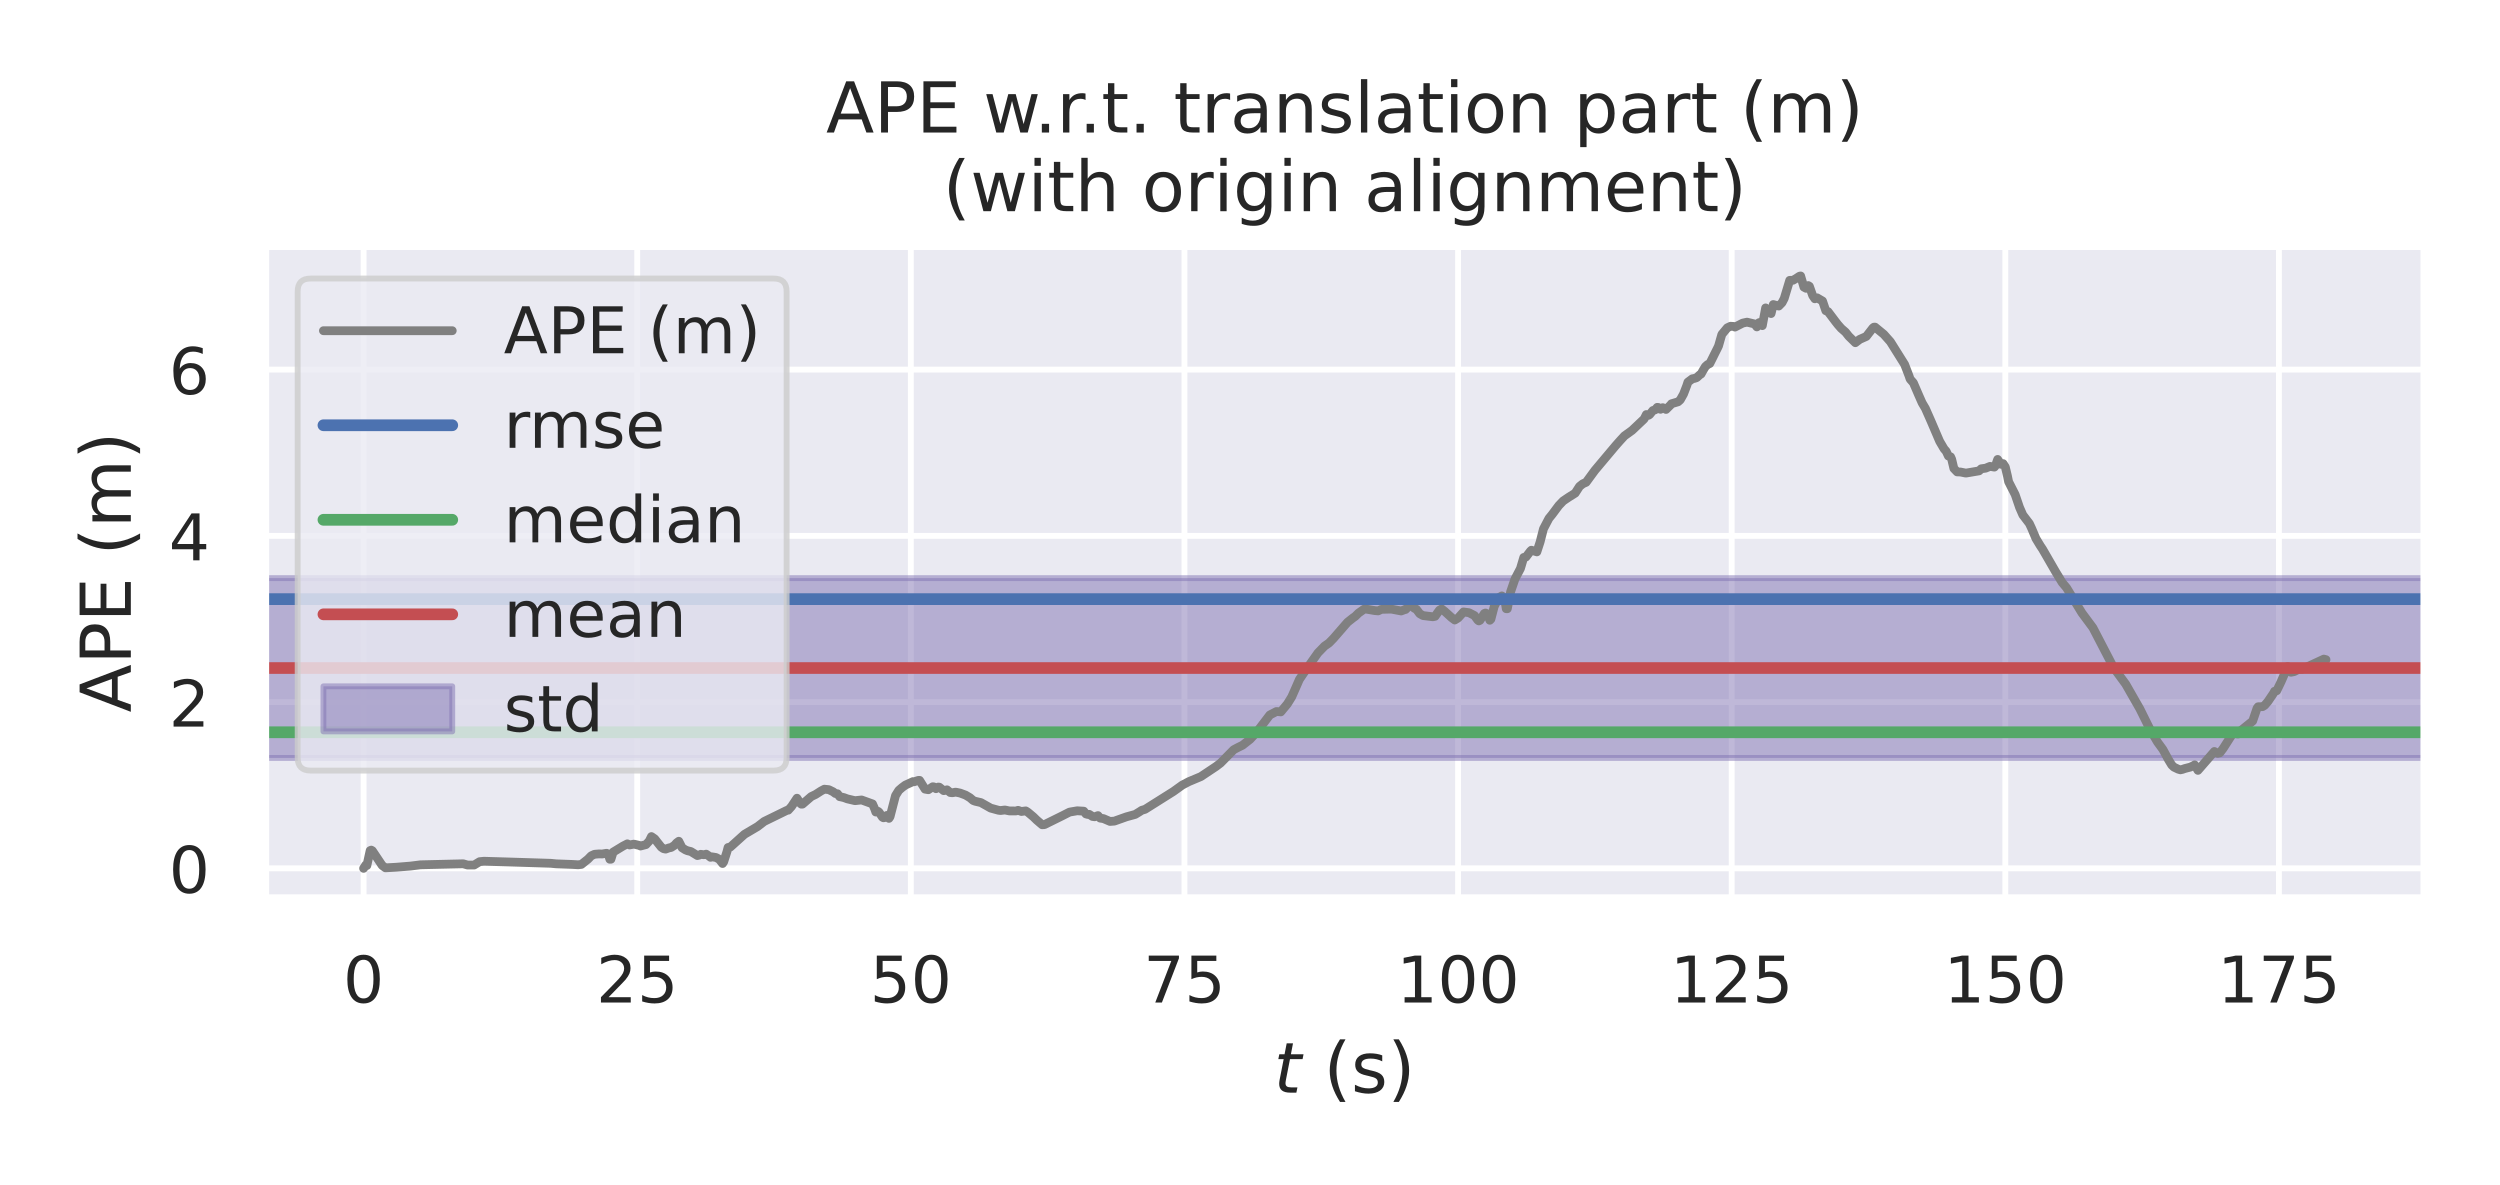 <?xml version="1.0" encoding="utf-8" standalone="no"?>
<!DOCTYPE svg PUBLIC "-//W3C//DTD SVG 1.1//EN"
  "http://www.w3.org/Graphics/SVG/1.1/DTD/svg11.dtd">
<!-- Created with matplotlib (https://matplotlib.org/) -->
<svg height="202.32pt" version="1.1" viewBox="0 0 426.96 202.32" width="426.96pt" xmlns="http://www.w3.org/2000/svg" xmlns:xlink="http://www.w3.org/1999/xlink">
 <defs>
  <style type="text/css">*{stroke-linecap:butt;stroke-linejoin:round;}</style>
 </defs>
 <g id="figure_1">
  <g id="patch_1">
   <path d="M 0 202.32 
L 426.96 202.32 
L 426.96 0 
L 0 0 
z
" style="fill:#ffffff;"/>
  </g>
  <g id="axes_1">
   <g id="patch_2">
    <path d="M 45.337 153.36 
L 414 153.36 
L 414 42.072 
L 45.337 42.072 
z
" style="fill:#eaeaf2;"/>
   </g>
   <g id="matplotlib.axis_1">
    <g id="xtick_1">
     <g id="line2d_1">
      <path clip-path="url(#p7a4cbc68d7)" d="M 62.095 153.36 
L 62.095 42.072 
" style="fill:none;stroke:#ffffff;stroke-linecap:round;"/>
     </g>
     <g id="text_1">
      <!-- 0 -->
      <g style="fill:#262626;" transform="translate(58.596 171.218)scale(0.11 -0.11)">
       <defs>
        <path d="M 31.781 66.406 
Q 24.172 66.406 20.328 58.906 
Q 16.5 51.422 16.5 36.375 
Q 16.5 21.391 20.328 13.891 
Q 24.172 6.391 31.781 6.391 
Q 39.453 6.391 43.281 13.891 
Q 47.125 21.391 47.125 36.375 
Q 47.125 51.422 43.281 58.906 
Q 39.453 66.406 31.781 66.406 
z
M 31.781 74.219 
Q 44.047 74.219 50.516 64.516 
Q 56.984 54.828 56.984 36.375 
Q 56.984 17.969 50.516 8.266 
Q 44.047 -1.422 31.781 -1.422 
Q 19.531 -1.422 13.062 8.266 
Q 6.594 17.969 6.594 36.375 
Q 6.594 54.828 13.062 64.516 
Q 19.531 74.219 31.781 74.219 
z
" id="DejaVuSans-48"/>
       </defs>
       <use xlink:href="#DejaVuSans-48"/>
      </g>
     </g>
    </g>
    <g id="xtick_2">
     <g id="line2d_2">
      <path clip-path="url(#p7a4cbc68d7)" d="M 108.825 153.36 
L 108.825 42.072 
" style="fill:none;stroke:#ffffff;stroke-linecap:round;"/>
     </g>
     <g id="text_2">
      <!-- 25 -->
      <g style="fill:#262626;" transform="translate(101.826 171.218)scale(0.11 -0.11)">
       <defs>
        <path d="M 19.188 8.297 
L 53.609 8.297 
L 53.609 0 
L 7.328 0 
L 7.328 8.297 
Q 12.938 14.109 22.625 23.891 
Q 32.328 33.688 34.812 36.531 
Q 39.547 41.844 41.422 45.531 
Q 43.312 49.219 43.312 52.781 
Q 43.312 58.594 39.234 62.25 
Q 35.156 65.922 28.609 65.922 
Q 23.969 65.922 18.812 64.312 
Q 13.672 62.703 7.812 59.422 
L 7.812 69.391 
Q 13.766 71.781 18.938 73 
Q 24.125 74.219 28.422 74.219 
Q 39.75 74.219 46.484 68.547 
Q 53.219 62.891 53.219 53.422 
Q 53.219 48.922 51.531 44.891 
Q 49.859 40.875 45.406 35.406 
Q 44.188 33.984 37.641 27.219 
Q 31.109 20.453 19.188 8.297 
z
" id="DejaVuSans-50"/>
        <path d="M 10.797 72.906 
L 49.516 72.906 
L 49.516 64.594 
L 19.828 64.594 
L 19.828 46.734 
Q 21.969 47.469 24.109 47.828 
Q 26.266 48.188 28.422 48.188 
Q 40.625 48.188 47.75 41.5 
Q 54.891 34.812 54.891 23.391 
Q 54.891 11.625 47.562 5.094 
Q 40.234 -1.422 26.906 -1.422 
Q 22.312 -1.422 17.547 -0.641 
Q 12.797 0.141 7.719 1.703 
L 7.719 11.625 
Q 12.109 9.234 16.797 8.062 
Q 21.484 6.891 26.703 6.891 
Q 35.156 6.891 40.078 11.328 
Q 45.016 15.766 45.016 23.391 
Q 45.016 31 40.078 35.438 
Q 35.156 39.891 26.703 39.891 
Q 22.75 39.891 18.812 39.016 
Q 14.891 38.141 10.797 36.281 
z
" id="DejaVuSans-53"/>
       </defs>
       <use xlink:href="#DejaVuSans-50"/>
       <use x="63.623" xlink:href="#DejaVuSans-53"/>
      </g>
     </g>
    </g>
    <g id="xtick_3">
     <g id="line2d_3">
      <path clip-path="url(#p7a4cbc68d7)" d="M 155.555 153.36 
L 155.555 42.072 
" style="fill:none;stroke:#ffffff;stroke-linecap:round;"/>
     </g>
     <g id="text_3">
      <!-- 50 -->
      <g style="fill:#262626;" transform="translate(148.556 171.218)scale(0.11 -0.11)">
       <use xlink:href="#DejaVuSans-53"/>
       <use x="63.623" xlink:href="#DejaVuSans-48"/>
      </g>
     </g>
    </g>
    <g id="xtick_4">
     <g id="line2d_4">
      <path clip-path="url(#p7a4cbc68d7)" d="M 202.285 153.36 
L 202.285 42.072 
" style="fill:none;stroke:#ffffff;stroke-linecap:round;"/>
     </g>
     <g id="text_4">
      <!-- 75 -->
      <g style="fill:#262626;" transform="translate(195.286 171.218)scale(0.11 -0.11)">
       <defs>
        <path d="M 8.203 72.906 
L 55.078 72.906 
L 55.078 68.703 
L 28.609 0 
L 18.312 0 
L 43.219 64.594 
L 8.203 64.594 
z
" id="DejaVuSans-55"/>
       </defs>
       <use xlink:href="#DejaVuSans-55"/>
       <use x="63.623" xlink:href="#DejaVuSans-53"/>
      </g>
     </g>
    </g>
    <g id="xtick_5">
     <g id="line2d_5">
      <path clip-path="url(#p7a4cbc68d7)" d="M 249.015 153.36 
L 249.015 42.072 
" style="fill:none;stroke:#ffffff;stroke-linecap:round;"/>
     </g>
     <g id="text_5">
      <!-- 100 -->
      <g style="fill:#262626;" transform="translate(238.517 171.218)scale(0.11 -0.11)">
       <defs>
        <path d="M 12.406 8.297 
L 28.516 8.297 
L 28.516 63.922 
L 10.984 60.406 
L 10.984 69.391 
L 28.422 72.906 
L 38.281 72.906 
L 38.281 8.297 
L 54.391 8.297 
L 54.391 0 
L 12.406 0 
z
" id="DejaVuSans-49"/>
       </defs>
       <use xlink:href="#DejaVuSans-49"/>
       <use x="63.623" xlink:href="#DejaVuSans-48"/>
       <use x="127.246" xlink:href="#DejaVuSans-48"/>
      </g>
     </g>
    </g>
    <g id="xtick_6">
     <g id="line2d_6">
      <path clip-path="url(#p7a4cbc68d7)" d="M 295.745 153.36 
L 295.745 42.072 
" style="fill:none;stroke:#ffffff;stroke-linecap:round;"/>
     </g>
     <g id="text_6">
      <!-- 125 -->
      <g style="fill:#262626;" transform="translate(285.247 171.218)scale(0.11 -0.11)">
       <use xlink:href="#DejaVuSans-49"/>
       <use x="63.623" xlink:href="#DejaVuSans-50"/>
       <use x="127.246" xlink:href="#DejaVuSans-53"/>
      </g>
     </g>
    </g>
    <g id="xtick_7">
     <g id="line2d_7">
      <path clip-path="url(#p7a4cbc68d7)" d="M 342.475 153.36 
L 342.475 42.072 
" style="fill:none;stroke:#ffffff;stroke-linecap:round;"/>
     </g>
     <g id="text_7">
      <!-- 150 -->
      <g style="fill:#262626;" transform="translate(331.977 171.218)scale(0.11 -0.11)">
       <use xlink:href="#DejaVuSans-49"/>
       <use x="63.623" xlink:href="#DejaVuSans-53"/>
       <use x="127.246" xlink:href="#DejaVuSans-48"/>
      </g>
     </g>
    </g>
    <g id="xtick_8">
     <g id="line2d_8">
      <path clip-path="url(#p7a4cbc68d7)" d="M 389.205 153.36 
L 389.205 42.072 
" style="fill:none;stroke:#ffffff;stroke-linecap:round;"/>
     </g>
     <g id="text_8">
      <!-- 175 -->
      <g style="fill:#262626;" transform="translate(378.707 171.218)scale(0.11 -0.11)">
       <use xlink:href="#DejaVuSans-49"/>
       <use x="63.623" xlink:href="#DejaVuSans-55"/>
       <use x="127.246" xlink:href="#DejaVuSans-53"/>
      </g>
     </g>
    </g>
    <g id="text_9">
     <!-- $t$ (s) -->
     <g style="fill:#262626;" transform="translate(217.549 186.624)scale(0.12 -0.12)">
      <defs>
       <path d="M 42.281 54.688 
L 40.922 47.703 
L 23 47.703 
L 17.188 18.016 
Q 16.891 16.359 16.75 15.234 
Q 16.609 14.109 16.609 13.484 
Q 16.609 10.359 18.484 8.938 
Q 20.359 7.516 24.516 7.516 
L 33.594 7.516 
L 32.078 0 
L 23.484 0 
Q 15.484 0 11.547 3.125 
Q 7.625 6.25 7.625 12.594 
Q 7.625 13.719 7.766 15.062 
Q 7.906 16.406 8.203 18.016 
L 14.016 47.703 
L 6.391 47.703 
L 7.812 54.688 
L 15.281 54.688 
L 18.312 70.219 
L 27.297 70.219 
L 24.312 54.688 
z
" id="DejaVuSans-Oblique-116"/>
       <path id="DejaVuSans-32"/>
       <path d="M 31 75.875 
Q 24.469 64.656 21.281 53.656 
Q 18.109 42.672 18.109 31.391 
Q 18.109 20.125 21.312 9.062 
Q 24.516 -2 31 -13.188 
L 23.188 -13.188 
Q 15.875 -1.703 12.234 9.375 
Q 8.594 20.453 8.594 31.391 
Q 8.594 42.281 12.203 53.312 
Q 15.828 64.359 23.188 75.875 
z
" id="DejaVuSans-40"/>
       <path d="M 44.281 53.078 
L 44.281 44.578 
Q 40.484 46.531 36.375 47.5 
Q 32.281 48.484 27.875 48.484 
Q 21.188 48.484 17.844 46.438 
Q 14.5 44.391 14.5 40.281 
Q 14.5 37.156 16.891 35.375 
Q 19.281 33.594 26.516 31.984 
L 29.594 31.297 
Q 39.156 29.25 43.188 25.516 
Q 47.219 21.781 47.219 15.094 
Q 47.219 7.469 41.188 3.016 
Q 35.156 -1.422 24.609 -1.422 
Q 20.219 -1.422 15.453 -0.562 
Q 10.688 0.297 5.422 2 
L 5.422 11.281 
Q 10.406 8.688 15.234 7.391 
Q 20.062 6.109 24.812 6.109 
Q 31.156 6.109 34.562 8.281 
Q 37.984 10.453 37.984 14.406 
Q 37.984 18.062 35.516 20.016 
Q 33.062 21.969 24.703 23.781 
L 21.578 24.516 
Q 13.234 26.266 9.516 29.906 
Q 5.812 33.547 5.812 39.891 
Q 5.812 47.609 11.281 51.797 
Q 16.75 56 26.812 56 
Q 31.781 56 36.172 55.266 
Q 40.578 54.547 44.281 53.078 
z
" id="DejaVuSans-115"/>
       <path d="M 8.016 75.875 
L 15.828 75.875 
Q 23.141 64.359 26.781 53.312 
Q 30.422 42.281 30.422 31.391 
Q 30.422 20.453 26.781 9.375 
Q 23.141 -1.703 15.828 -13.188 
L 8.016 -13.188 
Q 14.5 -2 17.703 9.062 
Q 20.906 20.125 20.906 31.391 
Q 20.906 42.672 17.703 53.656 
Q 14.5 64.656 8.016 75.875 
z
" id="DejaVuSans-41"/>
      </defs>
      <use transform="translate(0 0.125)" xlink:href="#DejaVuSans-Oblique-116"/>
      <use transform="translate(39.209 0.125)" xlink:href="#DejaVuSans-32"/>
      <use transform="translate(70.996 0.125)" xlink:href="#DejaVuSans-40"/>
      <use transform="translate(110.01 0.125)" xlink:href="#DejaVuSans-115"/>
      <use transform="translate(162.109 0.125)" xlink:href="#DejaVuSans-41"/>
     </g>
    </g>
   </g>
   <g id="matplotlib.axis_2">
    <g id="ytick_1">
     <g id="line2d_9">
      <path clip-path="url(#p7a4cbc68d7)" d="M 45.337 148.301 
L 414 148.301 
" style="fill:none;stroke:#ffffff;stroke-linecap:round;"/>
     </g>
     <g id="text_10">
      <!-- 0 -->
      <g style="fill:#262626;" transform="translate(28.839 152.481)scale(0.11 -0.11)">
       <use xlink:href="#DejaVuSans-48"/>
      </g>
     </g>
    </g>
    <g id="ytick_2">
     <g id="line2d_10">
      <path clip-path="url(#p7a4cbc68d7)" d="M 45.337 119.91 
L 414 119.91 
" style="fill:none;stroke:#ffffff;stroke-linecap:round;"/>
     </g>
     <g id="text_11">
      <!-- 2 -->
      <g style="fill:#262626;" transform="translate(28.839 124.089)scale(0.11 -0.11)">
       <use xlink:href="#DejaVuSans-50"/>
      </g>
     </g>
    </g>
    <g id="ytick_3">
     <g id="line2d_11">
      <path clip-path="url(#p7a4cbc68d7)" d="M 45.337 91.518 
L 414 91.518 
" style="fill:none;stroke:#ffffff;stroke-linecap:round;"/>
     </g>
     <g id="text_12">
      <!-- 4 -->
      <g style="fill:#262626;" transform="translate(28.839 95.697)scale(0.11 -0.11)">
       <defs>
        <path d="M 37.797 64.312 
L 12.891 25.391 
L 37.797 25.391 
z
M 35.203 72.906 
L 47.609 72.906 
L 47.609 25.391 
L 58.016 25.391 
L 58.016 17.188 
L 47.609 17.188 
L 47.609 0 
L 37.797 0 
L 37.797 17.188 
L 4.891 17.188 
L 4.891 26.703 
z
" id="DejaVuSans-52"/>
       </defs>
       <use xlink:href="#DejaVuSans-52"/>
      </g>
     </g>
    </g>
    <g id="ytick_4">
     <g id="line2d_12">
      <path clip-path="url(#p7a4cbc68d7)" d="M 45.337 63.126 
L 414 63.126 
" style="fill:none;stroke:#ffffff;stroke-linecap:round;"/>
     </g>
     <g id="text_13">
      <!-- 6 -->
      <g style="fill:#262626;" transform="translate(28.839 67.305)scale(0.11 -0.11)">
       <defs>
        <path d="M 33.016 40.375 
Q 26.375 40.375 22.484 35.828 
Q 18.609 31.297 18.609 23.391 
Q 18.609 15.531 22.484 10.953 
Q 26.375 6.391 33.016 6.391 
Q 39.656 6.391 43.531 10.953 
Q 47.406 15.531 47.406 23.391 
Q 47.406 31.297 43.531 35.828 
Q 39.656 40.375 33.016 40.375 
z
M 52.594 71.297 
L 52.594 62.312 
Q 48.875 64.062 45.094 64.984 
Q 41.312 65.922 37.594 65.922 
Q 27.828 65.922 22.672 59.328 
Q 17.531 52.734 16.797 39.406 
Q 19.672 43.656 24.016 45.922 
Q 28.375 48.188 33.594 48.188 
Q 44.578 48.188 50.953 41.516 
Q 57.328 34.859 57.328 23.391 
Q 57.328 12.156 50.688 5.359 
Q 44.047 -1.422 33.016 -1.422 
Q 20.359 -1.422 13.672 8.266 
Q 6.984 17.969 6.984 36.375 
Q 6.984 53.656 15.188 63.938 
Q 23.391 74.219 37.203 74.219 
Q 40.922 74.219 44.703 73.484 
Q 48.484 72.75 52.594 71.297 
z
" id="DejaVuSans-54"/>
       </defs>
       <use xlink:href="#DejaVuSans-54"/>
      </g>
     </g>
    </g>
    <g id="text_14">
     <!-- APE (m) -->
     <g style="fill:#262626;" transform="translate(22.343 121.663)rotate(-90)scale(0.12 -0.12)">
      <defs>
       <path d="M 34.188 63.188 
L 20.797 26.906 
L 47.609 26.906 
z
M 28.609 72.906 
L 39.797 72.906 
L 67.578 0 
L 57.328 0 
L 50.688 18.703 
L 17.828 18.703 
L 11.188 0 
L 0.781 0 
z
" id="DejaVuSans-65"/>
       <path d="M 19.672 64.797 
L 19.672 37.406 
L 32.078 37.406 
Q 38.969 37.406 42.719 40.969 
Q 46.484 44.531 46.484 51.125 
Q 46.484 57.672 42.719 61.234 
Q 38.969 64.797 32.078 64.797 
z
M 9.812 72.906 
L 32.078 72.906 
Q 44.344 72.906 50.609 67.359 
Q 56.891 61.812 56.891 51.125 
Q 56.891 40.328 50.609 34.812 
Q 44.344 29.297 32.078 29.297 
L 19.672 29.297 
L 19.672 0 
L 9.812 0 
z
" id="DejaVuSans-80"/>
       <path d="M 9.812 72.906 
L 55.906 72.906 
L 55.906 64.594 
L 19.672 64.594 
L 19.672 43.016 
L 54.391 43.016 
L 54.391 34.719 
L 19.672 34.719 
L 19.672 8.297 
L 56.781 8.297 
L 56.781 0 
L 9.812 0 
z
" id="DejaVuSans-69"/>
       <path d="M 52 44.188 
Q 55.375 50.25 60.062 53.125 
Q 64.75 56 71.094 56 
Q 79.641 56 84.281 50.016 
Q 88.922 44.047 88.922 33.016 
L 88.922 0 
L 79.891 0 
L 79.891 32.719 
Q 79.891 40.578 77.094 44.375 
Q 74.312 48.188 68.609 48.188 
Q 61.625 48.188 57.562 43.547 
Q 53.516 38.922 53.516 30.906 
L 53.516 0 
L 44.484 0 
L 44.484 32.719 
Q 44.484 40.625 41.703 44.406 
Q 38.922 48.188 33.109 48.188 
Q 26.219 48.188 22.156 43.531 
Q 18.109 38.875 18.109 30.906 
L 18.109 0 
L 9.078 0 
L 9.078 54.688 
L 18.109 54.688 
L 18.109 46.188 
Q 21.188 51.219 25.484 53.609 
Q 29.781 56 35.688 56 
Q 41.656 56 45.828 52.969 
Q 50 49.953 52 44.188 
z
" id="DejaVuSans-109"/>
      </defs>
      <use xlink:href="#DejaVuSans-65"/>
      <use x="68.408" xlink:href="#DejaVuSans-80"/>
      <use x="128.711" xlink:href="#DejaVuSans-69"/>
      <use x="191.895" xlink:href="#DejaVuSans-32"/>
      <use x="223.682" xlink:href="#DejaVuSans-40"/>
      <use x="262.695" xlink:href="#DejaVuSans-109"/>
      <use x="360.107" xlink:href="#DejaVuSans-41"/>
     </g>
    </g>
   </g>
   <g id="patch_3">
    <path clip-path="url(#p7a4cbc68d7)" d="M 45.337 129.445 
L 45.337 98.732 
L 414 98.732 
L 414 129.445 
z
" style="fill:#8172b3;opacity:0.5;stroke:#8172b3;stroke-linejoin:miter;"/>
   </g>
   <g id="line2d_13">
    <path clip-path="url(#p7a4cbc68d7)" d="M 62.095 148.301 
L 62.469 147.722 
L 62.656 147.817 
L 63.216 145.267 
L 63.403 145.186 
L 63.59 145.291 
L 65.273 147.807 
L 65.833 148.214 
L 67.702 148.107 
L 70.132 147.908 
L 71.815 147.695 
L 79.105 147.52 
L 79.852 147.734 
L 80.974 147.733 
L 81.908 147.162 
L 82.656 147.087 
L 86.581 147.202 
L 94.058 147.437 
L 94.993 147.528 
L 97.797 147.634 
L 98.731 147.691 
L 99.292 147.625 
L 100.414 146.731 
L 100.974 146.155 
L 101.535 145.897 
L 102.283 145.835 
L 102.843 145.848 
L 103.591 145.725 
L 103.778 145.814 
L 103.965 146.155 
L 104.152 146.749 
L 104.339 146.738 
L 104.713 145.524 
L 106.395 144.501 
L 107.143 144.114 
L 107.516 144.306 
L 108.264 144.163 
L 109.199 144.389 
L 109.386 144.487 
L 110.32 144.243 
L 110.881 143.637 
L 111.255 142.875 
L 111.816 143.263 
L 112.376 143.98 
L 112.937 144.682 
L 113.311 144.938 
L 113.685 145.015 
L 114.246 144.809 
L 114.619 144.737 
L 115.18 144.376 
L 115.554 143.95 
L 115.928 143.674 
L 116.489 144.786 
L 117.049 145.139 
L 117.423 145.294 
L 117.984 145.425 
L 119.106 146.117 
L 119.479 146.023 
L 119.666 145.904 
L 120.227 145.978 
L 120.601 145.874 
L 121.162 146.253 
L 121.349 146.418 
L 121.535 146.329 
L 121.909 146.384 
L 122.283 146.447 
L 122.844 146.754 
L 123.405 147.472 
L 123.592 147.193 
L 124.152 145.45 
L 124.339 144.737 
L 124.713 144.675 
L 125.274 144.172 
L 127.143 142.487 
L 129.386 141.161 
L 130.508 140.294 
L 134.433 138.374 
L 134.62 138.363 
L 135.181 137.737 
L 136.115 136.323 
L 136.676 137.193 
L 136.863 137.344 
L 137.05 137.331 
L 138.545 136.041 
L 139.293 135.679 
L 140.227 135.08 
L 140.788 134.781 
L 141.536 134.858 
L 142.284 135.222 
L 142.657 135.513 
L 143.031 135.559 
L 143.405 136.061 
L 143.779 136.134 
L 144.153 136.226 
L 144.714 136.435 
L 146.022 136.743 
L 147.144 136.62 
L 149.013 137.296 
L 149.387 138.15 
L 149.573 138.682 
L 149.947 138.562 
L 150.134 138.71 
L 150.695 139.552 
L 150.882 139.664 
L 151.069 139.631 
L 151.443 139.268 
L 151.817 139.765 
L 152.003 139.489 
L 152.938 135.88 
L 153.499 134.983 
L 154.06 134.499 
L 154.62 134.085 
L 155.929 133.484 
L 156.116 133.513 
L 156.863 133.273 
L 157.05 133.274 
L 157.985 134.775 
L 158.546 134.872 
L 159.293 134.367 
L 159.48 134.386 
L 159.854 134.698 
L 160.228 134.419 
L 160.415 134.434 
L 161.163 135.027 
L 161.536 134.964 
L 161.723 134.886 
L 162.284 135.351 
L 162.658 135.39 
L 163.219 135.285 
L 163.966 135.441 
L 164.901 135.787 
L 165.649 136.235 
L 166.209 136.715 
L 166.583 136.852 
L 167.518 137.066 
L 169.2 138.015 
L 170.509 138.375 
L 170.882 138.422 
L 171.63 138.334 
L 172.378 138.492 
L 173.499 138.501 
L 173.873 138.393 
L 174.434 138.587 
L 175.182 138.486 
L 175.555 138.725 
L 176.49 139.509 
L 177.051 140.057 
L 177.985 140.854 
L 178.359 140.839 
L 181.35 139.36 
L 182.658 138.694 
L 183.967 138.469 
L 185.088 138.535 
L 185.462 139.009 
L 185.836 139.108 
L 186.023 139.077 
L 186.584 139.44 
L 186.958 139.492 
L 187.518 139.292 
L 187.892 139.72 
L 188.453 139.807 
L 189.574 140.289 
L 190.322 140.232 
L 192.378 139.499 
L 193.874 139.09 
L 194.621 138.632 
L 194.995 138.386 
L 195.556 138.22 
L 200.416 135.159 
L 201.911 134.082 
L 203.033 133.492 
L 205.089 132.628 
L 207.706 130.884 
L 208.453 130.314 
L 210.696 128.04 
L 211.444 127.644 
L 212.192 127.28 
L 213.5 126.256 
L 214.622 125.046 
L 216.865 122.106 
L 217.986 121.522 
L 218.547 121.551 
L 218.734 121.581 
L 219.855 120.23 
L 220.603 119.024 
L 221.351 117.33 
L 221.912 116.044 
L 222.659 114.939 
L 225.089 111.497 
L 226.211 110.343 
L 226.958 109.824 
L 227.706 109.063 
L 230.136 106.269 
L 231.071 105.528 
L 231.444 105.269 
L 232.005 104.713 
L 232.94 104.048 
L 233.314 104.025 
L 234.809 104.282 
L 235.37 104.328 
L 235.931 104.065 
L 237.613 104.025 
L 239.295 104.345 
L 239.856 104.131 
L 240.043 104.091 
L 240.977 103.148 
L 241.538 103.878 
L 241.912 104.068 
L 242.473 104.816 
L 243.034 105.132 
L 244.716 105.336 
L 245.09 105.255 
L 245.463 104.72 
L 245.837 104.205 
L 246.211 103.997 
L 246.772 104.444 
L 247.893 105.467 
L 248.454 105.886 
L 249.015 105.546 
L 249.95 104.511 
L 250.884 104.641 
L 251.819 105.127 
L 252.38 105.906 
L 252.566 106.038 
L 252.753 105.943 
L 253.501 104.774 
L 253.688 104.692 
L 254.062 104.876 
L 254.436 105.93 
L 254.623 105.746 
L 255.183 103.588 
L 255.931 102.083 
L 256.492 101.772 
L 256.866 102.125 
L 257.053 102.792 
L 257.239 103.959 
L 257.426 103.962 
L 257.987 101.064 
L 258.735 98.877 
L 259.669 97.094 
L 260.23 95.203 
L 260.604 95.134 
L 261.352 94.15 
L 261.539 93.966 
L 262.473 94.25 
L 263.034 92.531 
L 263.595 90.329 
L 264.529 88.541 
L 265.09 87.849 
L 266.212 86.343 
L 266.959 85.559 
L 267.894 84.926 
L 269.015 84.222 
L 269.763 83.063 
L 270.324 82.621 
L 270.885 82.37 
L 272.38 80.329 
L 275.931 76.103 
L 276.679 75.257 
L 277.427 74.444 
L 278.735 73.498 
L 280.791 71.548 
L 281.165 70.8 
L 281.539 70.927 
L 281.726 70.807 
L 282.287 70.108 
L 282.661 69.995 
L 283.034 69.567 
L 283.221 69.592 
L 283.408 69.843 
L 283.595 69.898 
L 283.969 69.623 
L 284.53 69.928 
L 285.277 69.187 
L 285.464 68.956 
L 286.586 68.622 
L 286.96 68.293 
L 287.521 67.294 
L 288.081 65.835 
L 288.268 65.258 
L 289.016 64.696 
L 289.39 64.622 
L 289.764 64.499 
L 290.324 63.985 
L 290.511 63.88 
L 290.885 63.204 
L 291.259 62.595 
L 291.633 62.262 
L 292.007 62.08 
L 292.38 61.343 
L 292.754 60.584 
L 293.315 59.471 
L 293.502 59.069 
L 294.063 57.107 
L 294.997 55.981 
L 295.558 55.719 
L 296.119 55.753 
L 296.306 55.861 
L 297.614 55.185 
L 298.362 55.019 
L 299.67 55.333 
L 300.044 55.828 
L 300.418 55.105 
L 300.605 55.063 
L 300.979 55.61 
L 301.54 52.589 
L 302.1 53.073 
L 302.474 53.549 
L 302.848 52.012 
L 303.783 52.268 
L 304.343 51.695 
L 304.717 50.975 
L 305.652 47.88 
L 306.213 47.867 
L 306.773 47.541 
L 307.334 47.163 
L 307.521 47.131 
L 308.082 49.041 
L 308.456 49.239 
L 308.642 49.125 
L 308.829 48.772 
L 309.016 48.892 
L 309.577 50.479 
L 309.951 51.029 
L 310.325 50.86 
L 311.259 51.407 
L 311.82 53.067 
L 312.194 53.217 
L 313.502 54.952 
L 313.876 55.429 
L 314.437 56.069 
L 315.185 56.722 
L 315.745 57.427 
L 316.867 58.527 
L 317.615 57.957 
L 318.736 57.458 
L 319.858 56.014 
L 320.045 55.872 
L 320.232 55.87 
L 321.727 57.097 
L 322.848 58.361 
L 325.278 62.238 
L 326.026 64.181 
L 326.213 64.738 
L 326.774 65.378 
L 327.708 67.539 
L 328.269 68.809 
L 328.83 69.758 
L 329.764 71.875 
L 331.26 75.366 
L 332.008 76.642 
L 332.381 77.079 
L 332.755 77.885 
L 333.129 78.017 
L 333.316 78.44 
L 333.69 80.007 
L 334.251 80.592 
L 334.811 80.612 
L 335.746 80.799 
L 337.989 80.418 
L 338.363 80.061 
L 339.11 79.958 
L 339.858 79.65 
L 340.606 79.774 
L 340.793 79.534 
L 341.167 78.464 
L 341.727 79.293 
L 342.101 79.179 
L 342.475 79.755 
L 342.849 81.325 
L 343.036 82.265 
L 344.157 84.465 
L 344.905 86.662 
L 345.466 87.943 
L 346.587 89.412 
L 346.961 90.215 
L 347.709 91.981 
L 348.456 93.216 
L 348.83 93.773 
L 351.073 97.658 
L 352.195 99.499 
L 352.943 100.395 
L 355.559 104.68 
L 357.429 107.199 
L 360.98 114.032 
L 363.036 116.833 
L 365.466 121.082 
L 367.148 124.48 
L 368.457 126.715 
L 369.392 128 
L 370.326 129.716 
L 370.887 130.642 
L 371.261 131.008 
L 372.008 131.367 
L 372.382 131.474 
L 372.756 131.389 
L 373.13 131.254 
L 374.065 131.013 
L 374.625 130.752 
L 374.812 130.625 
L 375.373 131.565 
L 378.177 128.342 
L 378.738 128.66 
L 379.111 128.572 
L 379.672 127.839 
L 381.354 125.209 
L 382.102 125.345 
L 382.289 125.34 
L 382.85 124.653 
L 384.719 123.148 
L 385.467 120.951 
L 385.654 120.702 
L 386.401 120.685 
L 386.775 120.452 
L 387.336 119.795 
L 388.27 118.409 
L 388.457 118.053 
L 388.831 117.968 
L 389.579 116.412 
L 390.7 113.837 
L 391.261 114.811 
L 391.822 114.695 
L 392.57 114.302 
L 393.13 114.304 
L 396.869 112.566 
L 397.243 112.661 
L 397.243 112.661 
" style="fill:none;stroke:#808080;stroke-linecap:round;stroke-width:1.5;"/>
   </g>
   <g id="line2d_14">
    <path clip-path="url(#p7a4cbc68d7)" d="M 45.337 102.325 
L 414 102.325 
" style="fill:none;stroke:#4c72b0;stroke-linecap:round;stroke-width:2;"/>
   </g>
   <g id="line2d_15">
    <path clip-path="url(#p7a4cbc68d7)" d="M 45.337 125.06 
L 414 125.06 
" style="fill:none;stroke:#55a868;stroke-linecap:round;stroke-width:2;"/>
   </g>
   <g id="line2d_16">
    <path clip-path="url(#p7a4cbc68d7)" d="M 45.337 114.089 
L 414 114.089 
" style="fill:none;stroke:#c44e52;stroke-linecap:round;stroke-width:2;"/>
   </g>
   <g id="patch_4">
    <path d="M 45.337 153.36 
L 45.337 42.072 
" style="fill:none;stroke:#ffffff;stroke-linecap:square;stroke-linejoin:miter;stroke-width:1.25;"/>
   </g>
   <g id="patch_5">
    <path d="M 414 153.36 
L 414 42.072 
" style="fill:none;stroke:#ffffff;stroke-linecap:square;stroke-linejoin:miter;stroke-width:1.25;"/>
   </g>
   <g id="patch_6">
    <path d="M 45.337 153.36 
L 414 153.36 
" style="fill:none;stroke:#ffffff;stroke-linecap:square;stroke-linejoin:miter;stroke-width:1.25;"/>
   </g>
   <g id="patch_7">
    <path d="M 45.337 42.072 
L 414 42.072 
" style="fill:none;stroke:#ffffff;stroke-linecap:square;stroke-linejoin:miter;stroke-width:1.25;"/>
   </g>
   <g id="text_15">
    <!-- APE w.r.t. translation part (m) -->
    <g style="fill:#262626;" transform="translate(141.085 22.635)scale(0.12 -0.12)">
     <defs>
      <path d="M 4.203 54.688 
L 13.188 54.688 
L 24.422 12.016 
L 35.594 54.688 
L 46.188 54.688 
L 57.422 12.016 
L 68.609 54.688 
L 77.594 54.688 
L 63.281 0 
L 52.688 0 
L 40.922 44.828 
L 29.109 0 
L 18.5 0 
z
" id="DejaVuSans-119"/>
      <path d="M 10.688 12.406 
L 21 12.406 
L 21 0 
L 10.688 0 
z
" id="DejaVuSans-46"/>
      <path d="M 41.109 46.297 
Q 39.594 47.172 37.812 47.578 
Q 36.031 48 33.891 48 
Q 26.266 48 22.188 43.047 
Q 18.109 38.094 18.109 28.812 
L 18.109 0 
L 9.078 0 
L 9.078 54.688 
L 18.109 54.688 
L 18.109 46.188 
Q 20.953 51.172 25.484 53.578 
Q 30.031 56 36.531 56 
Q 37.453 56 38.578 55.875 
Q 39.703 55.766 41.062 55.516 
z
" id="DejaVuSans-114"/>
      <path d="M 18.312 70.219 
L 18.312 54.688 
L 36.812 54.688 
L 36.812 47.703 
L 18.312 47.703 
L 18.312 18.016 
Q 18.312 11.328 20.141 9.422 
Q 21.969 7.516 27.594 7.516 
L 36.812 7.516 
L 36.812 0 
L 27.594 0 
Q 17.188 0 13.234 3.875 
Q 9.281 7.766 9.281 18.016 
L 9.281 47.703 
L 2.688 47.703 
L 2.688 54.688 
L 9.281 54.688 
L 9.281 70.219 
z
" id="DejaVuSans-116"/>
      <path d="M 34.281 27.484 
Q 23.391 27.484 19.188 25 
Q 14.984 22.516 14.984 16.5 
Q 14.984 11.719 18.141 8.906 
Q 21.297 6.109 26.703 6.109 
Q 34.188 6.109 38.703 11.406 
Q 43.219 16.703 43.219 25.484 
L 43.219 27.484 
z
M 52.203 31.203 
L 52.203 0 
L 43.219 0 
L 43.219 8.297 
Q 40.141 3.328 35.547 0.953 
Q 30.953 -1.422 24.312 -1.422 
Q 15.922 -1.422 10.953 3.297 
Q 6 8.016 6 15.922 
Q 6 25.141 12.172 29.828 
Q 18.359 34.516 30.609 34.516 
L 43.219 34.516 
L 43.219 35.406 
Q 43.219 41.609 39.141 45 
Q 35.062 48.391 27.688 48.391 
Q 23 48.391 18.547 47.266 
Q 14.109 46.141 10.016 43.891 
L 10.016 52.203 
Q 14.938 54.109 19.578 55.047 
Q 24.219 56 28.609 56 
Q 40.484 56 46.344 49.844 
Q 52.203 43.703 52.203 31.203 
z
" id="DejaVuSans-97"/>
      <path d="M 54.891 33.016 
L 54.891 0 
L 45.906 0 
L 45.906 32.719 
Q 45.906 40.484 42.875 44.328 
Q 39.844 48.188 33.797 48.188 
Q 26.516 48.188 22.312 43.547 
Q 18.109 38.922 18.109 30.906 
L 18.109 0 
L 9.078 0 
L 9.078 54.688 
L 18.109 54.688 
L 18.109 46.188 
Q 21.344 51.125 25.703 53.562 
Q 30.078 56 35.797 56 
Q 45.219 56 50.047 50.172 
Q 54.891 44.344 54.891 33.016 
z
" id="DejaVuSans-110"/>
      <path d="M 9.422 75.984 
L 18.406 75.984 
L 18.406 0 
L 9.422 0 
z
" id="DejaVuSans-108"/>
      <path d="M 9.422 54.688 
L 18.406 54.688 
L 18.406 0 
L 9.422 0 
z
M 9.422 75.984 
L 18.406 75.984 
L 18.406 64.594 
L 9.422 64.594 
z
" id="DejaVuSans-105"/>
      <path d="M 30.609 48.391 
Q 23.391 48.391 19.188 42.75 
Q 14.984 37.109 14.984 27.297 
Q 14.984 17.484 19.156 11.844 
Q 23.344 6.203 30.609 6.203 
Q 37.797 6.203 41.984 11.859 
Q 46.188 17.531 46.188 27.297 
Q 46.188 37.016 41.984 42.703 
Q 37.797 48.391 30.609 48.391 
z
M 30.609 56 
Q 42.328 56 49.016 48.375 
Q 55.719 40.766 55.719 27.297 
Q 55.719 13.875 49.016 6.219 
Q 42.328 -1.422 30.609 -1.422 
Q 18.844 -1.422 12.172 6.219 
Q 5.516 13.875 5.516 27.297 
Q 5.516 40.766 12.172 48.375 
Q 18.844 56 30.609 56 
z
" id="DejaVuSans-111"/>
      <path d="M 18.109 8.203 
L 18.109 -20.797 
L 9.078 -20.797 
L 9.078 54.688 
L 18.109 54.688 
L 18.109 46.391 
Q 20.953 51.266 25.266 53.625 
Q 29.594 56 35.594 56 
Q 45.562 56 51.781 48.094 
Q 58.016 40.188 58.016 27.297 
Q 58.016 14.406 51.781 6.484 
Q 45.562 -1.422 35.594 -1.422 
Q 29.594 -1.422 25.266 0.953 
Q 20.953 3.328 18.109 8.203 
z
M 48.688 27.297 
Q 48.688 37.203 44.609 42.844 
Q 40.531 48.484 33.406 48.484 
Q 26.266 48.484 22.188 42.844 
Q 18.109 37.203 18.109 27.297 
Q 18.109 17.391 22.188 11.75 
Q 26.266 6.109 33.406 6.109 
Q 40.531 6.109 44.609 11.75 
Q 48.688 17.391 48.688 27.297 
z
" id="DejaVuSans-112"/>
     </defs>
     <use xlink:href="#DejaVuSans-65"/>
     <use x="68.408" xlink:href="#DejaVuSans-80"/>
     <use x="128.711" xlink:href="#DejaVuSans-69"/>
     <use x="191.895" xlink:href="#DejaVuSans-32"/>
     <use x="223.682" xlink:href="#DejaVuSans-119"/>
     <use x="296.344" xlink:href="#DejaVuSans-46"/>
     <use x="328.131" xlink:href="#DejaVuSans-114"/>
     <use x="360.119" xlink:href="#DejaVuSans-46"/>
     <use x="391.906" xlink:href="#DejaVuSans-116"/>
     <use x="431.115" xlink:href="#DejaVuSans-46"/>
     <use x="462.902" xlink:href="#DejaVuSans-32"/>
     <use x="494.689" xlink:href="#DejaVuSans-116"/>
     <use x="533.898" xlink:href="#DejaVuSans-114"/>
     <use x="575.012" xlink:href="#DejaVuSans-97"/>
     <use x="636.291" xlink:href="#DejaVuSans-110"/>
     <use x="699.67" xlink:href="#DejaVuSans-115"/>
     <use x="751.77" xlink:href="#DejaVuSans-108"/>
     <use x="779.553" xlink:href="#DejaVuSans-97"/>
     <use x="840.832" xlink:href="#DejaVuSans-116"/>
     <use x="880.041" xlink:href="#DejaVuSans-105"/>
     <use x="907.824" xlink:href="#DejaVuSans-111"/>
     <use x="969.006" xlink:href="#DejaVuSans-110"/>
     <use x="1032.385" xlink:href="#DejaVuSans-32"/>
     <use x="1064.172" xlink:href="#DejaVuSans-112"/>
     <use x="1127.648" xlink:href="#DejaVuSans-97"/>
     <use x="1188.928" xlink:href="#DejaVuSans-114"/>
     <use x="1230.041" xlink:href="#DejaVuSans-116"/>
     <use x="1269.25" xlink:href="#DejaVuSans-32"/>
     <use x="1301.037" xlink:href="#DejaVuSans-40"/>
     <use x="1340.051" xlink:href="#DejaVuSans-109"/>
     <use x="1437.463" xlink:href="#DejaVuSans-41"/>
    </g>
    <!-- (with origin alignment) -->
    <g style="fill:#262626;" transform="translate(161.048 36.072)scale(0.12 -0.12)">
     <defs>
      <path d="M 54.891 33.016 
L 54.891 0 
L 45.906 0 
L 45.906 32.719 
Q 45.906 40.484 42.875 44.328 
Q 39.844 48.188 33.797 48.188 
Q 26.516 48.188 22.312 43.547 
Q 18.109 38.922 18.109 30.906 
L 18.109 0 
L 9.078 0 
L 9.078 75.984 
L 18.109 75.984 
L 18.109 46.188 
Q 21.344 51.125 25.703 53.562 
Q 30.078 56 35.797 56 
Q 45.219 56 50.047 50.172 
Q 54.891 44.344 54.891 33.016 
z
" id="DejaVuSans-104"/>
      <path d="M 45.406 27.984 
Q 45.406 37.75 41.375 43.109 
Q 37.359 48.484 30.078 48.484 
Q 22.859 48.484 18.828 43.109 
Q 14.797 37.75 14.797 27.984 
Q 14.797 18.266 18.828 12.891 
Q 22.859 7.516 30.078 7.516 
Q 37.359 7.516 41.375 12.891 
Q 45.406 18.266 45.406 27.984 
z
M 54.391 6.781 
Q 54.391 -7.172 48.188 -13.984 
Q 42 -20.797 29.203 -20.797 
Q 24.469 -20.797 20.266 -20.094 
Q 16.062 -19.391 12.109 -17.922 
L 12.109 -9.188 
Q 16.062 -11.328 19.922 -12.344 
Q 23.781 -13.375 27.781 -13.375 
Q 36.625 -13.375 41.016 -8.766 
Q 45.406 -4.156 45.406 5.172 
L 45.406 9.625 
Q 42.625 4.781 38.281 2.391 
Q 33.938 0 27.875 0 
Q 17.828 0 11.672 7.656 
Q 5.516 15.328 5.516 27.984 
Q 5.516 40.672 11.672 48.328 
Q 17.828 56 27.875 56 
Q 33.938 56 38.281 53.609 
Q 42.625 51.219 45.406 46.391 
L 45.406 54.688 
L 54.391 54.688 
z
" id="DejaVuSans-103"/>
      <path d="M 56.203 29.594 
L 56.203 25.203 
L 14.891 25.203 
Q 15.484 15.922 20.484 11.062 
Q 25.484 6.203 34.422 6.203 
Q 39.594 6.203 44.453 7.469 
Q 49.312 8.734 54.109 11.281 
L 54.109 2.781 
Q 49.266 0.734 44.188 -0.344 
Q 39.109 -1.422 33.891 -1.422 
Q 20.797 -1.422 13.156 6.188 
Q 5.516 13.812 5.516 26.812 
Q 5.516 40.234 12.766 48.109 
Q 20.016 56 32.328 56 
Q 43.359 56 49.781 48.891 
Q 56.203 41.797 56.203 29.594 
z
M 47.219 32.234 
Q 47.125 39.594 43.094 43.984 
Q 39.062 48.391 32.422 48.391 
Q 24.906 48.391 20.391 44.141 
Q 15.875 39.891 15.188 32.172 
z
" id="DejaVuSans-101"/>
     </defs>
     <use xlink:href="#DejaVuSans-40"/>
     <use x="39.014" xlink:href="#DejaVuSans-119"/>
     <use x="120.801" xlink:href="#DejaVuSans-105"/>
     <use x="148.584" xlink:href="#DejaVuSans-116"/>
     <use x="187.793" xlink:href="#DejaVuSans-104"/>
     <use x="251.172" xlink:href="#DejaVuSans-32"/>
     <use x="282.959" xlink:href="#DejaVuSans-111"/>
     <use x="344.141" xlink:href="#DejaVuSans-114"/>
     <use x="385.254" xlink:href="#DejaVuSans-105"/>
     <use x="413.037" xlink:href="#DejaVuSans-103"/>
     <use x="476.514" xlink:href="#DejaVuSans-105"/>
     <use x="504.297" xlink:href="#DejaVuSans-110"/>
     <use x="567.676" xlink:href="#DejaVuSans-32"/>
     <use x="599.463" xlink:href="#DejaVuSans-97"/>
     <use x="660.742" xlink:href="#DejaVuSans-108"/>
     <use x="688.525" xlink:href="#DejaVuSans-105"/>
     <use x="716.309" xlink:href="#DejaVuSans-103"/>
     <use x="779.785" xlink:href="#DejaVuSans-110"/>
     <use x="843.164" xlink:href="#DejaVuSans-109"/>
     <use x="940.576" xlink:href="#DejaVuSans-101"/>
     <use x="1002.1" xlink:href="#DejaVuSans-110"/>
     <use x="1065.479" xlink:href="#DejaVuSans-116"/>
     <use x="1104.688" xlink:href="#DejaVuSans-41"/>
    </g>
   </g>
   <g id="legend_1">
    <g id="patch_8">
     <path d="M 53.038 131.602 
L 132.14 131.602 
Q 134.34 131.602 134.34 129.402 
L 134.34 49.772 
Q 134.34 47.572 132.14 47.572 
L 53.038 47.572 
Q 50.837 47.572 50.837 49.772 
L 50.837 129.402 
Q 50.837 131.602 53.038 131.602 
z
" style="fill:#eaeaf2;opacity:0.8;stroke:#cccccc;stroke-linejoin:miter;"/>
    </g>
    <g id="line2d_17">
     <path d="M 55.237 56.48 
L 77.237 56.48 
" style="fill:none;stroke:#808080;stroke-linecap:round;stroke-width:1.5;"/>
    </g>
    <g id="line2d_18"/>
    <g id="text_16">
     <!-- APE (m) -->
     <g style="fill:#262626;" transform="translate(86.037 60.33)scale(0.11 -0.11)">
      <use xlink:href="#DejaVuSans-65"/>
      <use x="68.408" xlink:href="#DejaVuSans-80"/>
      <use x="128.711" xlink:href="#DejaVuSans-69"/>
      <use x="191.895" xlink:href="#DejaVuSans-32"/>
      <use x="223.682" xlink:href="#DejaVuSans-40"/>
      <use x="262.695" xlink:href="#DejaVuSans-109"/>
      <use x="360.107" xlink:href="#DejaVuSans-41"/>
     </g>
    </g>
    <g id="line2d_19">
     <path d="M 55.237 72.626 
L 77.237 72.626 
" style="fill:none;stroke:#4c72b0;stroke-linecap:round;stroke-width:2;"/>
    </g>
    <g id="line2d_20"/>
    <g id="text_17">
     <!-- rmse -->
     <g style="fill:#262626;" transform="translate(86.037 76.476)scale(0.11 -0.11)">
      <use xlink:href="#DejaVuSans-114"/>
      <use x="39.363" xlink:href="#DejaVuSans-109"/>
      <use x="136.775" xlink:href="#DejaVuSans-115"/>
      <use x="188.875" xlink:href="#DejaVuSans-101"/>
     </g>
    </g>
    <g id="line2d_21">
     <path d="M 55.237 88.772 
L 77.237 88.772 
" style="fill:none;stroke:#55a868;stroke-linecap:round;stroke-width:2;"/>
    </g>
    <g id="line2d_22"/>
    <g id="text_18">
     <!-- median -->
     <g style="fill:#262626;" transform="translate(86.037 92.622)scale(0.11 -0.11)">
      <defs>
       <path d="M 45.406 46.391 
L 45.406 75.984 
L 54.391 75.984 
L 54.391 0 
L 45.406 0 
L 45.406 8.203 
Q 42.578 3.328 38.25 0.953 
Q 33.938 -1.422 27.875 -1.422 
Q 17.969 -1.422 11.734 6.484 
Q 5.516 14.406 5.516 27.297 
Q 5.516 40.188 11.734 48.094 
Q 17.969 56 27.875 56 
Q 33.938 56 38.25 53.625 
Q 42.578 51.266 45.406 46.391 
z
M 14.797 27.297 
Q 14.797 17.391 18.875 11.75 
Q 22.953 6.109 30.078 6.109 
Q 37.203 6.109 41.297 11.75 
Q 45.406 17.391 45.406 27.297 
Q 45.406 37.203 41.297 42.844 
Q 37.203 48.484 30.078 48.484 
Q 22.953 48.484 18.875 42.844 
Q 14.797 37.203 14.797 27.297 
z
" id="DejaVuSans-100"/>
      </defs>
      <use xlink:href="#DejaVuSans-109"/>
      <use x="97.412" xlink:href="#DejaVuSans-101"/>
      <use x="158.936" xlink:href="#DejaVuSans-100"/>
      <use x="222.412" xlink:href="#DejaVuSans-105"/>
      <use x="250.195" xlink:href="#DejaVuSans-97"/>
      <use x="311.475" xlink:href="#DejaVuSans-110"/>
     </g>
    </g>
    <g id="line2d_23">
     <path d="M 55.237 104.918 
L 77.237 104.918 
" style="fill:none;stroke:#c44e52;stroke-linecap:round;stroke-width:2;"/>
    </g>
    <g id="line2d_24"/>
    <g id="text_19">
     <!-- mean -->
     <g style="fill:#262626;" transform="translate(86.037 108.768)scale(0.11 -0.11)">
      <use xlink:href="#DejaVuSans-109"/>
      <use x="97.412" xlink:href="#DejaVuSans-101"/>
      <use x="158.936" xlink:href="#DejaVuSans-97"/>
      <use x="220.215" xlink:href="#DejaVuSans-110"/>
     </g>
    </g>
    <g id="patch_9">
     <path d="M 55.237 124.914 
L 77.237 124.914 
L 77.237 117.214 
L 55.237 117.214 
z
" style="fill:#8172b3;opacity:0.5;stroke:#8172b3;stroke-linejoin:miter;"/>
    </g>
    <g id="text_20">
     <!-- std -->
     <g style="fill:#262626;" transform="translate(86.037 124.914)scale(0.11 -0.11)">
      <use xlink:href="#DejaVuSans-115"/>
      <use x="52.1" xlink:href="#DejaVuSans-116"/>
      <use x="91.309" xlink:href="#DejaVuSans-100"/>
     </g>
    </g>
   </g>
  </g>
 </g>
 <defs>
  <clipPath id="p7a4cbc68d7">
   <rect height="111.288" width="368.663" x="45.337" y="42.072"/>
  </clipPath>
 </defs>
</svg>
